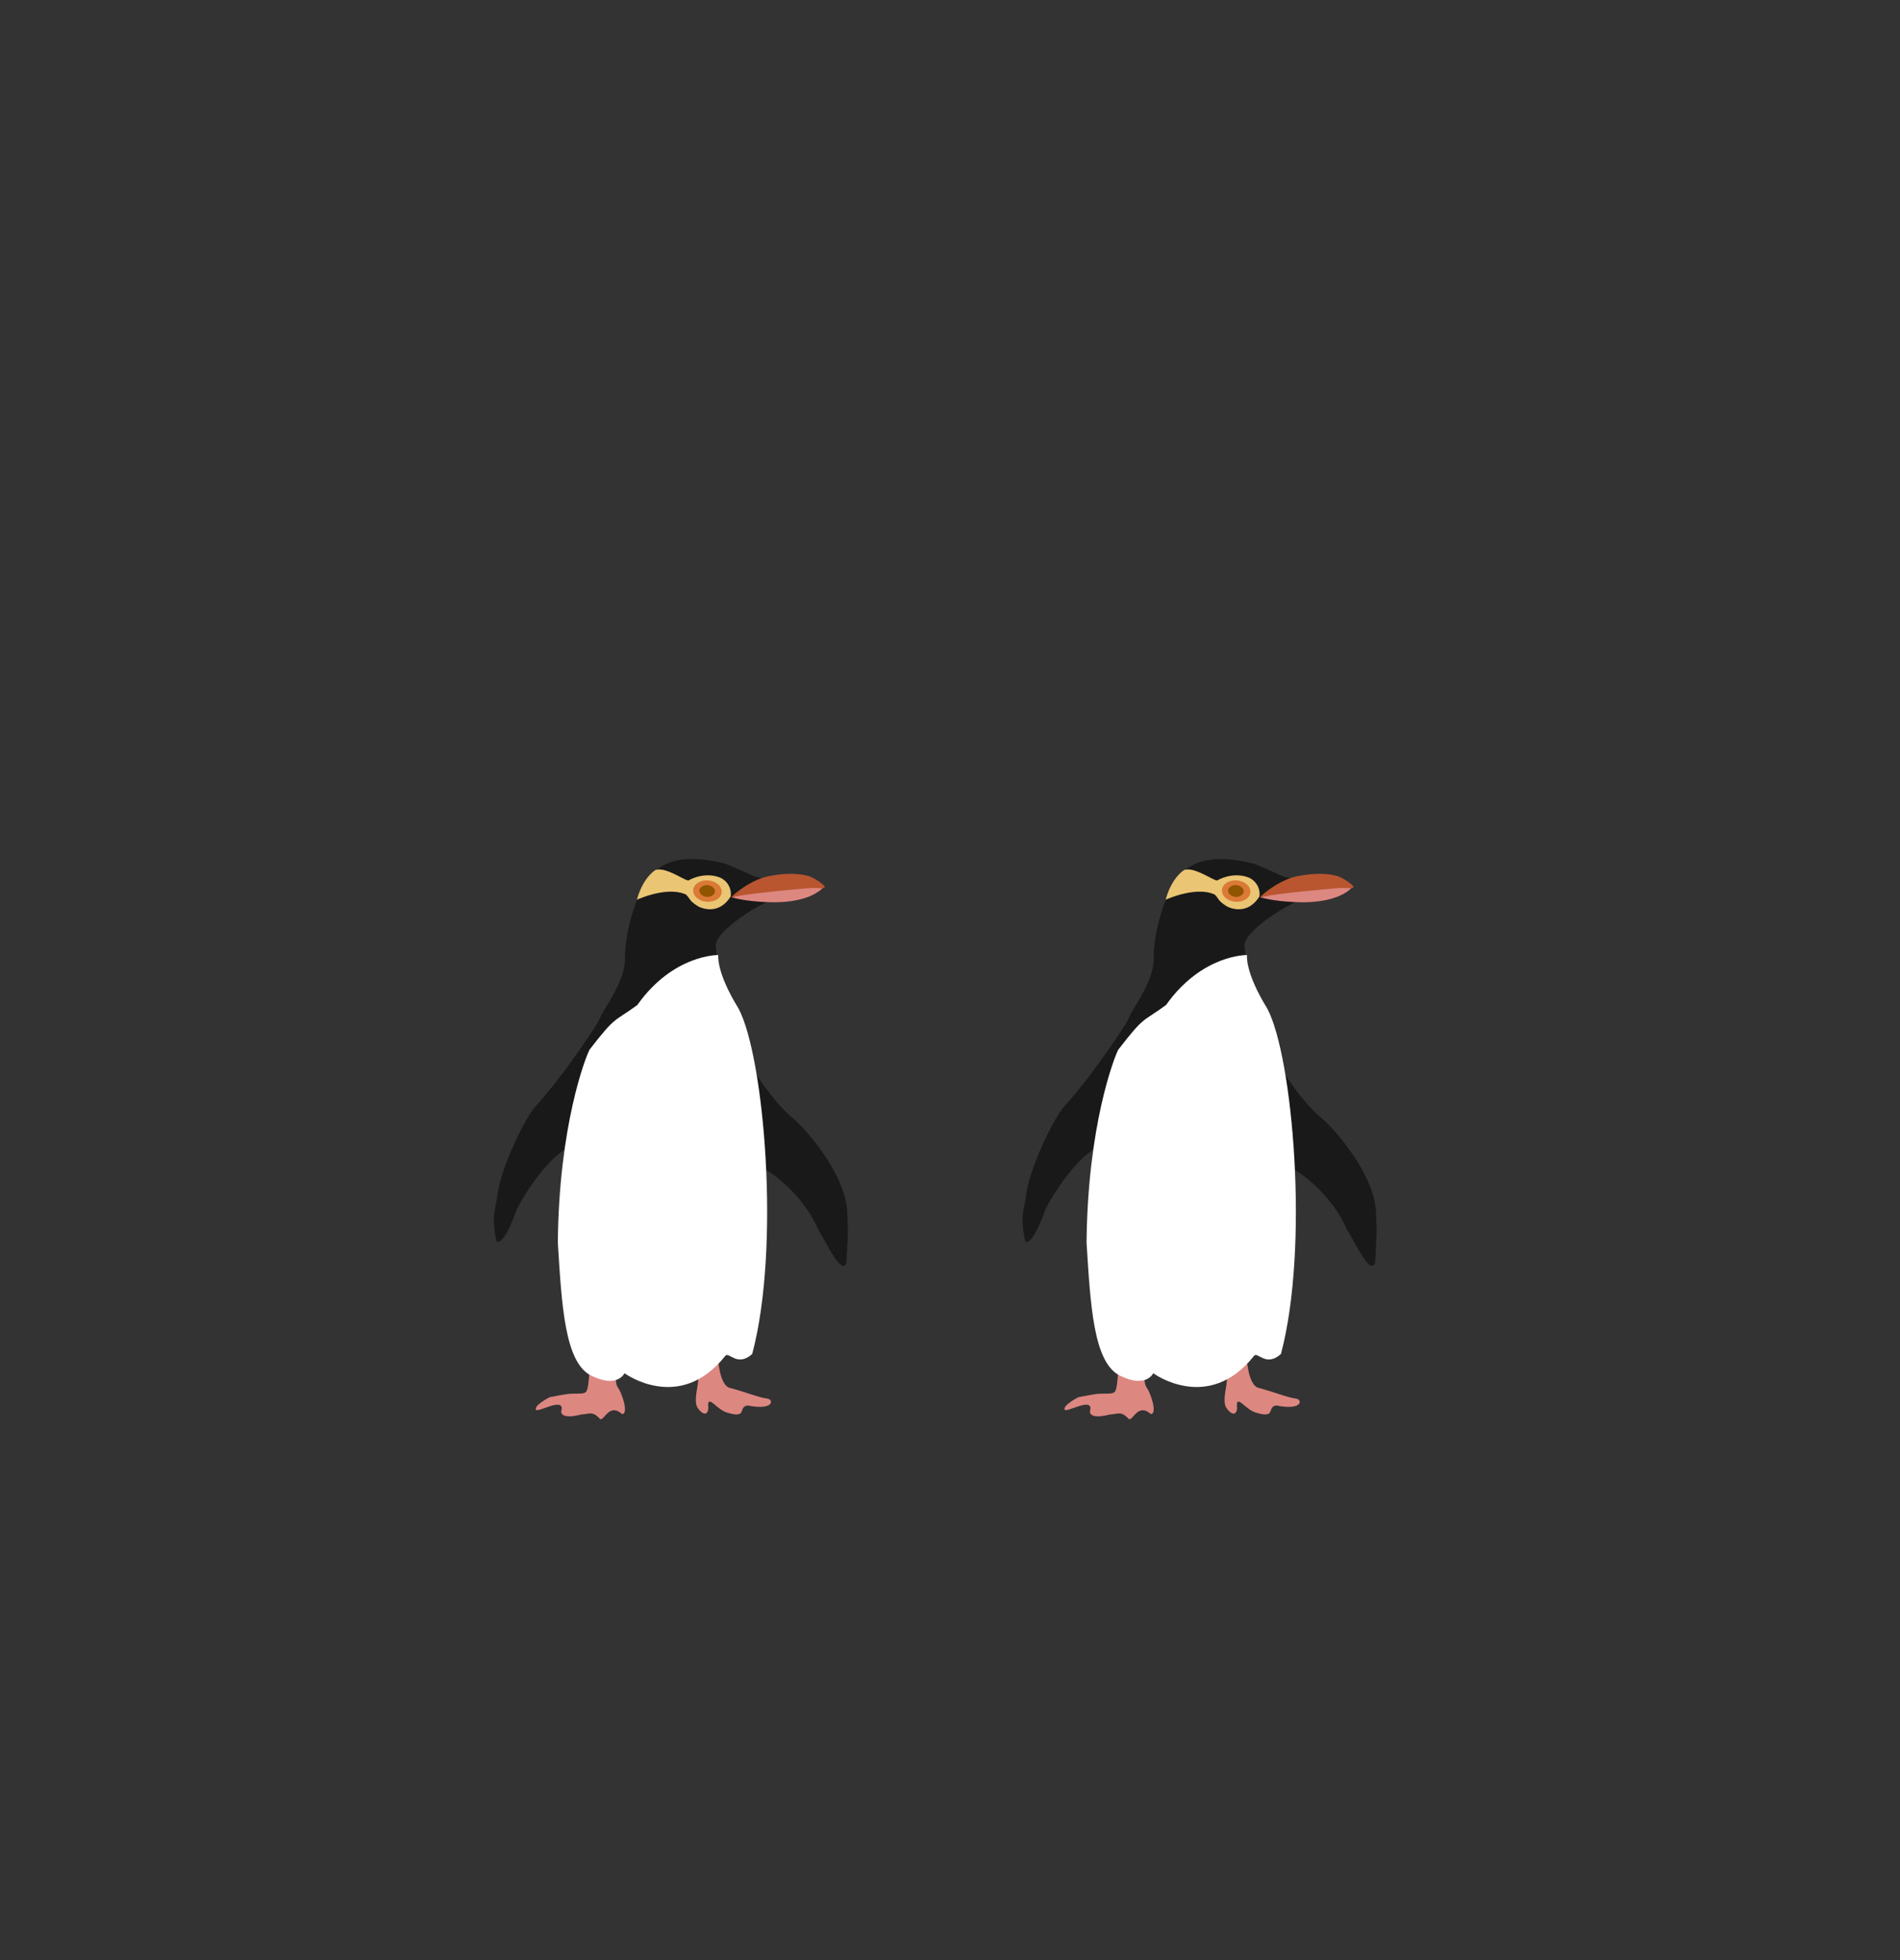 <svg xmlns="http://www.w3.org/2000/svg" xmlns:xlink="http://www.w3.org/1999/xlink" viewBox="2635 3518 800 825"><rect x="2635" y="3518" width="800" height="825" fill="#333333" stroke="none"/><defs><style>.a{clip-path:url(#b);}.b{fill:none;stroke:#95989a;stroke-width:1px;}.c{fill:#191919;}.d{fill:#dd8781;}.e{fill:#fff;}.f{fill:#eac574;}.g{fill:#da7a36;}.h{fill:#915400;}.i{fill:#b95630;}</style><clipPath id="b"><rect x="2635" y="3518" width="800" height="825"/></clipPath></defs><g id="a" class="a"><path class="b" d="M343,294.288" transform="translate(2877.527 3909.415)"/><g transform="matrix(0.998, -0.07, 0.07, 0.998, 2832.632, 3886.051)"><path class="c" d="M93.634,9.472S82.885,3.647,81.28,3.04C66.4-1.825,57-.662,50.092,5.182,45.157,8.916,37.315,26.59,36.454,39.247c-.143,6.788-5.044,14.306-10.143,21.4C15.314,76.023,9.7,117.894,9.7,117.894S.915,142.155,0,159.391c-.053,8.926,2.01,33.9,5.243,41.284A75.371,75.371,0,0,1,9.7,213.82s10.161,4.129,14.289,0c-.023-1.757,17.135,19.1,41.205-3.659,2.406-2.96,6.675,2.672,10.5,0,2.675-2.241,2.6,5.12,4.755-18.232-.269-12.509,3.266-53.906,0-66.585,1.006-7.15,6.749-40.283,3.769-53.964C82.095,62.294,75.6,59.813,74.9,37.587c-.816-6.483,23.308-19.231,28.551-18.517l-2.844-7.634Z" transform="translate(26.454 0)"/><path class="c" d="M50.414,0S36.236,19.588,21.505,33.947c-4.329,3.467-17.759,26-19.483,38.261C.06,79.1-.6,80.947.6,89.959c2.967,2.559,9.552-13.082,9.552-13.082S23.843,54.55,36.34,51.8C38.355,48.62,50.414,0,50.414,0Z" transform="translate(0 64.814)"/><path class="c" d="M6.247,0s9.416,20.147,19.724,29.454c7.115,7.589,20.108,26.395,19.246,40.9-.052,8.929-.653,10.5-1.845,20.7-2.436,4.874-7.24-7.864-10.818-14.932-5.113-14.546-17.73-25.614-21.2-26.89S1.445,44.26.152,36.881,6.247,0,6.247,0Z" transform="translate(103.455 83.132)"/><path class="d" d="M24.213,0s-1.006,11.9-2.441,13.6c-1.064,1.265-3.236.534-7.586.516-1.179,0-8,.835-8,.835S-.141,17.608,0,19.6s11.825-4.4,10.887.79c-.917,1.871.217,4.177,8.081,2.742,3.337.11,4.741-1.345,7.722,2.446,1.705,1.132,4.183-6.68,9.426-1.435,2.8.236.693-8.652-1.044-11.328S36.118,0,36.118,0Z" transform="translate(12.124 206.804)"/><path class="d" d="M10.584,1.754S9.85,15.431,14.7,16.993s12.344,5.082,15.245,5.548,2.725,5.382-8.336,2.332c-4.227.223-.211,5.7-8.77,2.406-4.4-1.487-8.057-9.183-7.8-2.406C4.355,29.167,1.155,26.093.3,23.817s.428-6.824.428-6.824S3.856,5.7.724,1.754,10.584,1.754,10.584,1.754Z" transform="translate(79.576 206.181)"/><path class="e" d="M75.9.034S57.073-1.643,40.452,18.6C30.1,25.2,31.375,22.1,19.052,35.978,17.016,39.317,3.967,67.035.065,116.036c-.191,26.145-.644,50.441,10.051,56.739s14.11,0,14.11,0,21.844,18.615,42.808-4.308c1.664-1.855,4.647,5.227,11.36,0C93.535,124.34,92.137,43.881,82.822,23.08,74.38,6.99,75.9.034,75.9.034Z" transform="translate(26.228 41.121)"/><path class="f" d="M35.983,5.491s-5.731-3.638-13.818,0C20.389,5.41,13.02-1.025,8.595.141,2.373,3.867,0,12.072,0,12.072s12.881-4.951,20.706-.744c1.826,2.118,1.079,2.7,4.966,5.447,1.553.927,8.391,4.1,13.769-3.365A7.565,7.565,0,0,0,35.983,5.491Z" transform="translate(69.637 3.483)"/><path class="g" d="M5.341,9.459c3.2-.306,6.015-2.664,6.28-5.267S9.5-.273,6.3.033.285,2.7.02,5.3,2.137,9.765,5.341,9.459Z" transform="translate(96.915 6.927) rotate(31)"/><path class="h" d="M2.915,5.163A3.71,3.71,0,0,0,6.343,2.288C6.488.867,5.187-.149,3.439.018A3.71,3.71,0,0,0,.011,2.893C-.134,4.313,1.167,5.33,2.915,5.163Z" transform="translate(97.953 10.091) rotate(31)"/><path class="d" d="M38.709,0S34.255,5.884,19.145,5.968C18.275,6.017,7.174,5.818,0,3.522.3,3.522,9.322.293,34.217,0,34.224.006,38.709,0,38.709,0Z" transform="translate(109.584 13.77) rotate(3)"/><path class="i" d="M.075,9.4C-.914,10.016,8,1.583,17.421.6c.892-.11,8.774-1.622,15.744.627a27.538,27.538,0,0,1,4.021,2.318C38.7,4.8,41.22,6.52,37.327,6.232c-4.084-.036.428-.536-18.614.976C15.047,7.612,8.259,7.953.075,9.4Z" transform="translate(109.779 7.89) rotate(3)"/></g><g transform="matrix(0.998, -0.07, 0.07, 0.998, 3055.253, 3886.051)"><path class="c" d="M93.634,9.472S82.885,3.647,81.28,3.04C66.4-1.825,57-.662,50.092,5.182,45.157,8.916,37.315,26.59,36.454,39.247c-.143,6.788-5.044,14.306-10.143,21.4C15.314,76.023,9.7,117.894,9.7,117.894S.915,142.155,0,159.391c-.053,8.926,2.01,33.9,5.243,41.284A75.371,75.371,0,0,1,9.7,213.82s10.161,4.129,14.289,0c-.023-1.757,17.135,19.1,41.205-3.659,2.406-2.96,6.675,2.672,10.5,0,2.675-2.241,2.6,5.12,4.755-18.232-.269-12.509,3.266-53.906,0-66.585,1.006-7.15,6.749-40.283,3.769-53.964C82.095,62.294,75.6,59.813,74.9,37.587c-.816-6.483,23.308-19.231,28.551-18.517l-2.844-7.634Z" transform="translate(26.454 0)"/><path class="c" d="M50.414,0S36.236,19.588,21.505,33.947c-4.329,3.467-17.759,26-19.483,38.261C.06,79.1-.6,80.947.6,89.959c2.967,2.559,9.552-13.082,9.552-13.082S23.843,54.55,36.34,51.8C38.355,48.62,50.414,0,50.414,0Z" transform="translate(0 64.814)"/><path class="c" d="M6.247,0s9.416,20.147,19.724,29.454c7.115,7.589,20.108,26.395,19.246,40.9-.052,8.929-.653,10.5-1.845,20.7-2.436,4.874-7.24-7.864-10.818-14.932-5.113-14.546-17.73-25.614-21.2-26.89S1.445,44.26.152,36.881,6.247,0,6.247,0Z" transform="translate(103.455 83.132)"/><path class="d" d="M24.213,0s-1.006,11.9-2.441,13.6c-1.064,1.265-3.236.534-7.586.516-1.179,0-8,.835-8,.835S-.141,17.608,0,19.6s11.825-4.4,10.887.79c-.917,1.871.217,4.177,8.081,2.742,3.337.11,4.741-1.345,7.722,2.446,1.705,1.132,4.183-6.68,9.426-1.435,2.8.236.693-8.652-1.044-11.328S36.118,0,36.118,0Z" transform="translate(12.124 206.804)"/><path class="d" d="M10.584,1.754S9.85,15.431,14.7,16.993s12.344,5.082,15.245,5.548,2.725,5.382-8.336,2.332c-4.227.223-.211,5.7-8.77,2.406-4.4-1.487-8.057-9.183-7.8-2.406C4.355,29.167,1.155,26.093.3,23.817s.428-6.824.428-6.824S3.856,5.7.724,1.754,10.584,1.754,10.584,1.754Z" transform="translate(79.576 206.181)"/><path class="e" d="M75.9.034S57.073-1.643,40.452,18.6C30.1,25.2,31.375,22.1,19.052,35.978,17.016,39.317,3.967,67.035.065,116.036c-.191,26.145-.644,50.441,10.051,56.739s14.11,0,14.11,0,21.844,18.615,42.808-4.308c1.664-1.855,4.647,5.227,11.36,0C93.535,124.34,92.137,43.881,82.822,23.08,74.38,6.99,75.9.034,75.9.034Z" transform="translate(26.228 41.121)"/><path class="f" d="M35.983,5.491s-5.731-3.638-13.818,0C20.389,5.41,13.02-1.025,8.595.141,2.373,3.867,0,12.072,0,12.072s12.881-4.951,20.706-.744c1.826,2.118,1.079,2.7,4.966,5.447,1.553.927,8.391,4.1,13.769-3.365A7.565,7.565,0,0,0,35.983,5.491Z" transform="translate(69.637 3.483)"/><path class="g" d="M5.341,9.459c3.2-.306,6.015-2.664,6.28-5.267S9.5-.273,6.3.033.285,2.7.02,5.3,2.137,9.765,5.341,9.459Z" transform="translate(96.915 6.927) rotate(31)"/><path class="h" d="M2.915,5.163A3.71,3.71,0,0,0,6.343,2.288C6.488.867,5.187-.149,3.439.018A3.71,3.71,0,0,0,.011,2.893C-.134,4.313,1.167,5.33,2.915,5.163Z" transform="translate(97.953 10.091) rotate(31)"/><path class="d" d="M38.709,0S34.255,5.884,19.145,5.968C18.275,6.017,7.174,5.818,0,3.522.3,3.522,9.322.293,34.217,0,34.224.006,38.709,0,38.709,0Z" transform="translate(109.584 13.77) rotate(3)"/><path class="i" d="M.075,9.4C-.914,10.016,8,1.583,17.421.6c.892-.11,8.774-1.622,15.744.627a27.538,27.538,0,0,1,4.021,2.318C38.7,4.8,41.22,6.52,37.327,6.232c-4.084-.036.428-.536-18.614.976C15.047,7.612,8.259,7.953.075,9.4Z" transform="translate(109.779 7.89) rotate(3)"/></g><line class="b" transform="translate(2903.736 4229.993)"/><path class="b" d="M343,294.288" transform="translate(2884.827 3973.287)"/></g></svg>